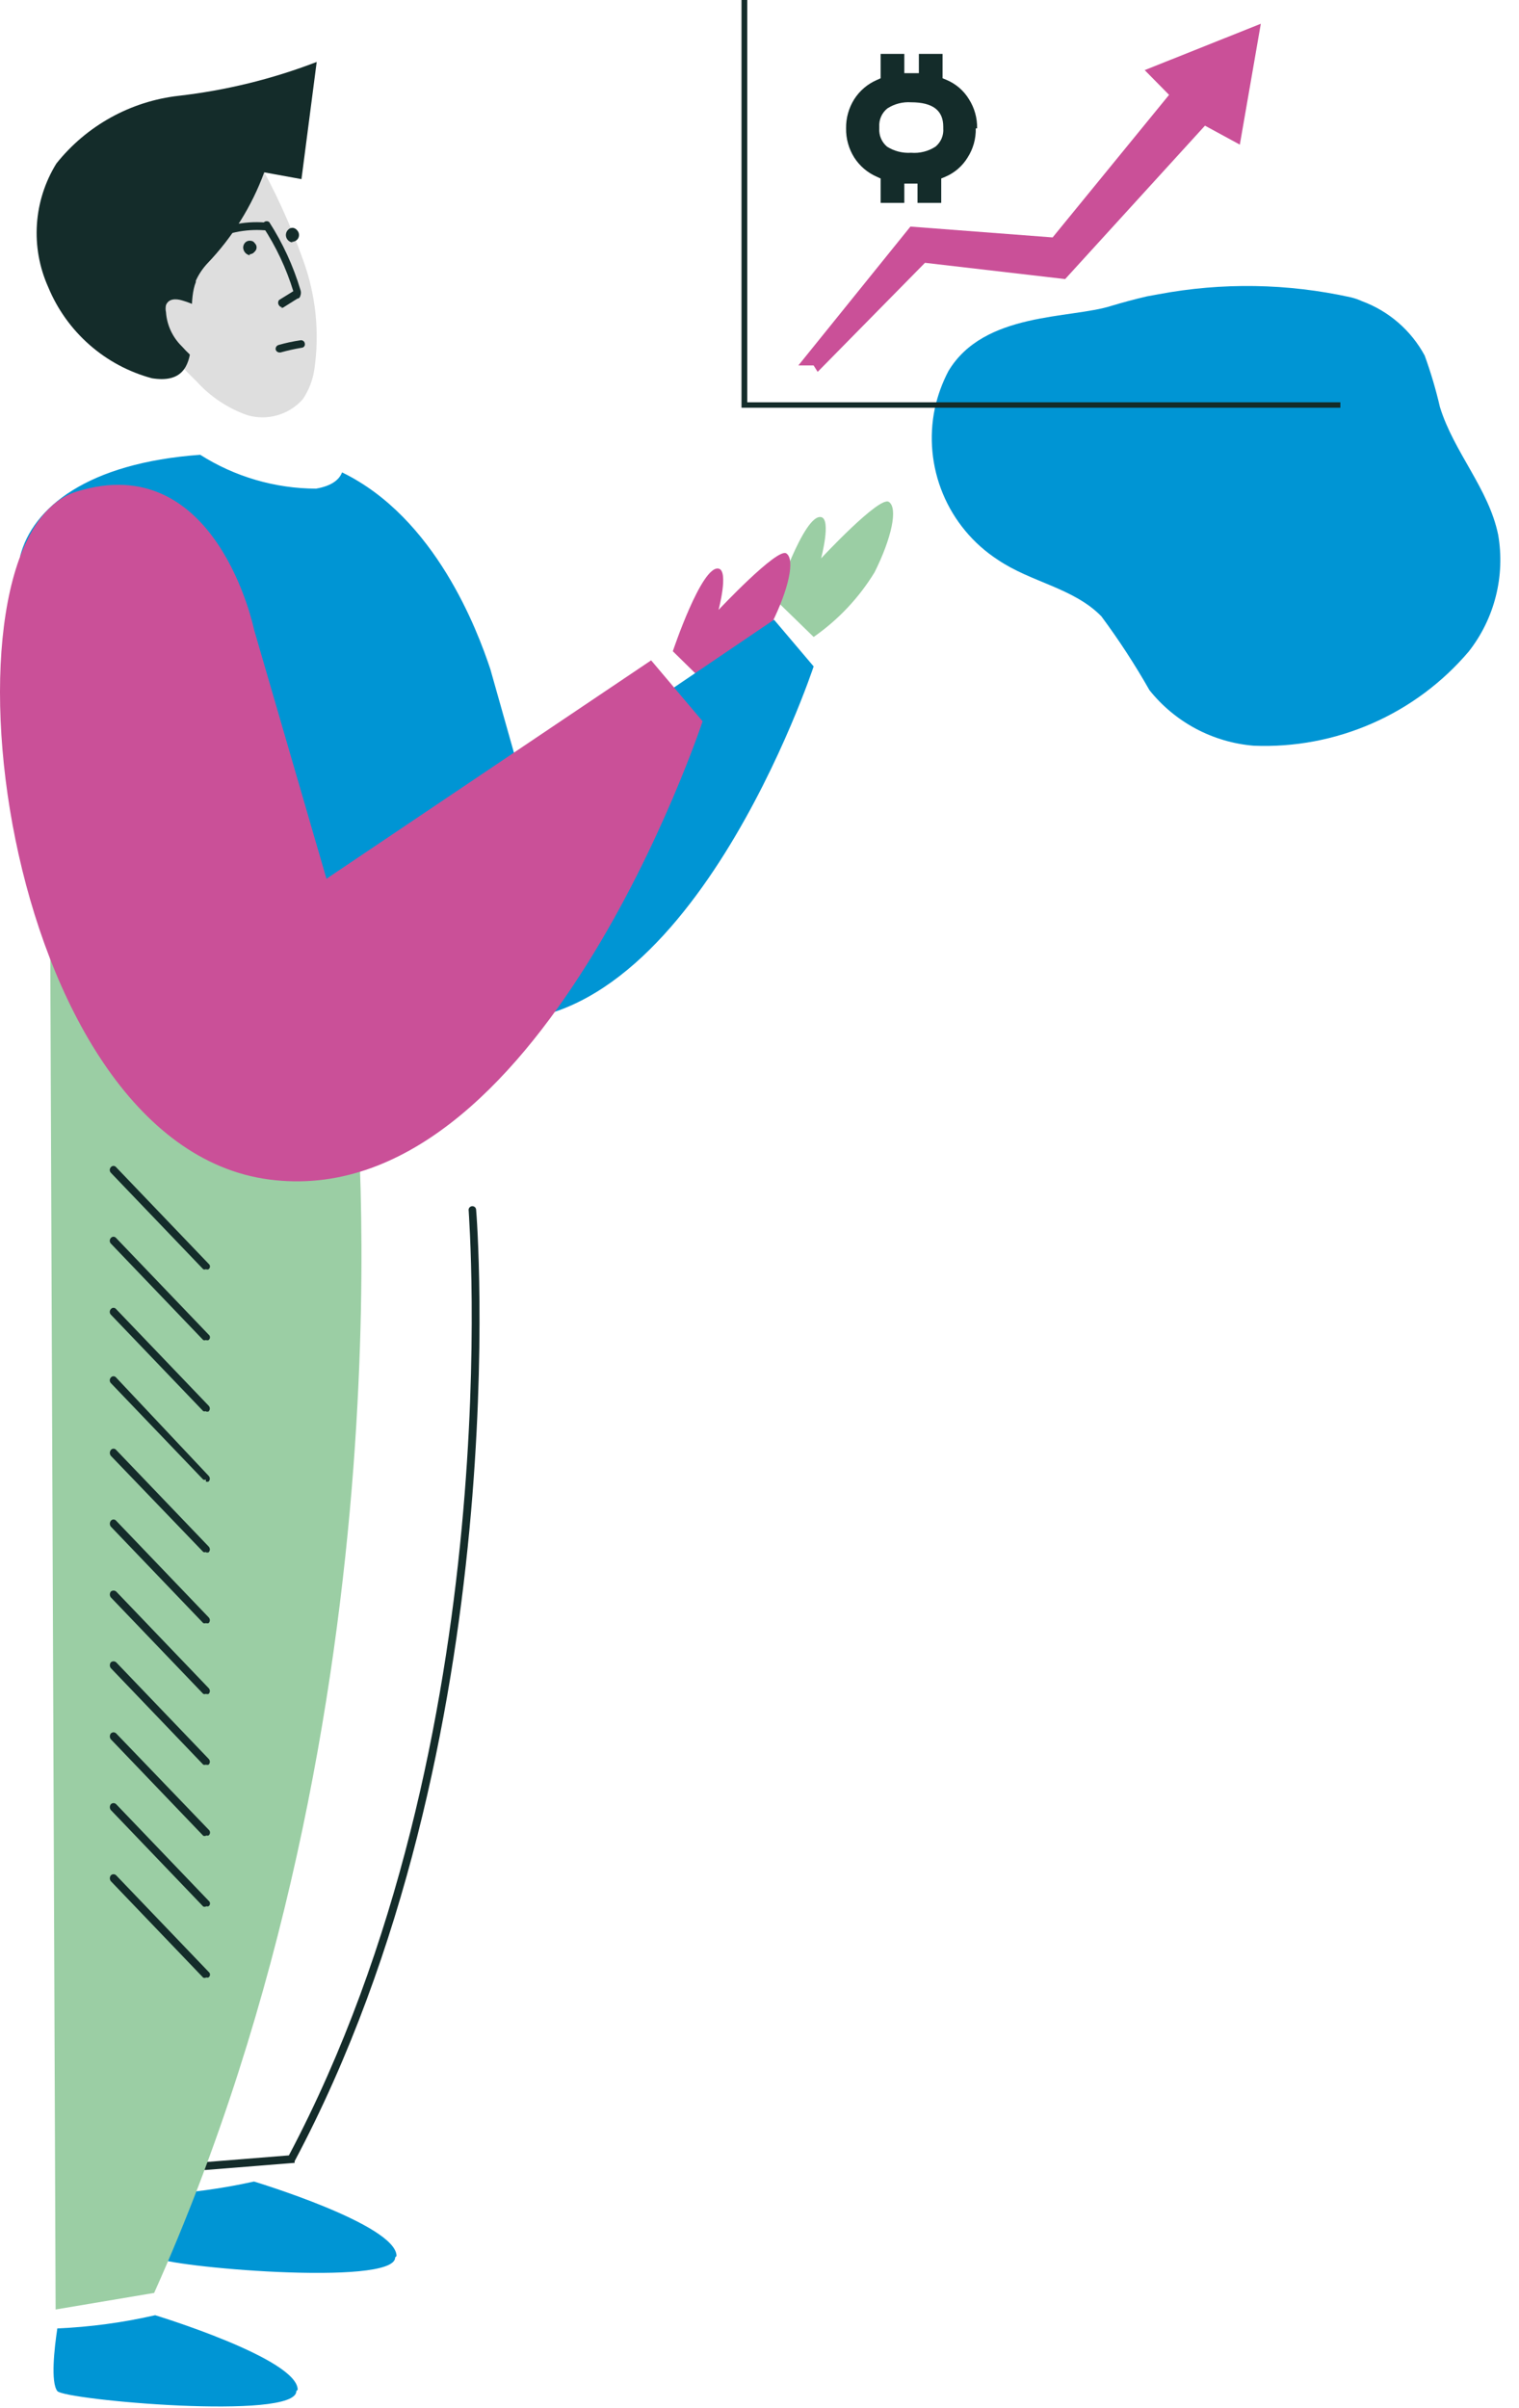 <svg width="65" height="103" viewBox="0 0 65 103" fill="none" xmlns="http://www.w3.org/2000/svg">
<path d="M34.817 27.249C35.868 26.517 36.756 25.575 37.424 24.482C38.149 23.034 38.438 21.73 38.033 21.469C37.627 21.208 35.135 23.888 35.135 23.888C35.135 23.888 35.584 22.208 35.135 22.121C34.397 21.976 33.18 25.656 33.18 25.656L34.817 27.249Z" fill="#9BCEA4"/>
<path d="M40.002 17.472C40.124 16.917 40.319 16.381 40.582 15.878C42.103 13.329 45.812 13.647 47.565 13.082C47.999 12.952 48.521 12.807 49.086 12.677L49.564 12.59C52.292 12.075 55.096 12.12 57.807 12.72C57.966 12.758 58.121 12.811 58.27 12.88C59.423 13.302 60.382 14.132 60.965 15.212C61.226 15.932 61.444 16.668 61.617 17.414C62.211 19.341 63.703 20.905 64.108 22.875C64.26 23.75 64.226 24.647 64.008 25.508C63.791 26.369 63.396 27.175 62.848 27.873C61.721 29.199 60.307 30.25 58.713 30.948C57.119 31.646 55.387 31.972 53.649 31.901C52.783 31.83 51.94 31.582 51.172 31.174C50.405 30.765 49.73 30.204 49.187 29.525C48.566 28.431 47.879 27.377 47.13 26.367C45.942 25.15 44.131 24.918 42.697 23.947C41.648 23.265 40.83 22.281 40.349 21.126C39.868 19.971 39.748 18.697 40.002 17.472Z" fill="#0095D4"/>
<path d="M30.413 29.453C31.471 28.722 32.361 27.774 33.021 26.671C33.745 25.222 34.035 23.919 33.644 23.672C33.253 23.426 30.747 26.092 30.747 26.092C30.747 26.092 31.196 24.411 30.747 24.324C30.022 24.179 28.791 27.859 28.791 27.859L30.413 29.453Z" fill="#CA5098"/>
<path d="M0.86 23.801C1.396 21.701 3.758 19.803 8.567 19.455C10.049 20.396 11.767 20.898 13.522 20.904C14.203 20.788 14.521 20.513 14.637 20.208C18.636 22.15 20.432 26.974 20.982 28.625L22.431 33.753L33.122 26.51L34.817 28.509C34.817 28.509 29.442 44.792 20.533 43.604C16.578 43.083 13.927 38.882 12.623 34.217L11.667 34.521L3.932 30.117C3.932 30.117 0.324 26.206 0.933 23.801" fill="#0095D4"/>
<path d="M8.813 92.829L12.608 92.525V92.453C22.169 74.475 20.402 51.977 20.373 51.745C20.371 51.724 20.365 51.704 20.356 51.685C20.346 51.667 20.333 51.65 20.316 51.636C20.3 51.623 20.282 51.613 20.262 51.607C20.241 51.6 20.22 51.598 20.199 51.6C20.177 51.602 20.155 51.608 20.136 51.619C20.116 51.63 20.098 51.644 20.085 51.662C20.071 51.68 20.061 51.7 20.056 51.722C20.051 51.744 20.05 51.767 20.055 51.789C20.055 52.006 21.822 74.33 12.362 92.206L8.74 92.496C8.705 92.507 8.673 92.529 8.651 92.559C8.628 92.589 8.616 92.625 8.616 92.663C8.616 92.7 8.628 92.737 8.651 92.767C8.673 92.797 8.705 92.819 8.74 92.829" fill="#142C2A"/>
<path d="M10.986 6.779C11.773 8.167 12.437 9.622 12.971 11.125C13.519 12.626 13.683 14.239 13.449 15.819C13.381 16.271 13.213 16.701 12.956 17.079C12.666 17.407 12.288 17.645 11.867 17.765C11.447 17.886 11 17.884 10.581 17.76C9.746 17.467 8.999 16.968 8.407 16.311C7.052 15.014 5.934 13.489 5.104 11.806" fill="#DEDEDE"/>
<path d="M12.738 102.23C12.738 100.897 6.64 99.043 6.64 99.043C5.264 99.358 3.863 99.547 2.453 99.608C2.323 100.463 2.163 101.911 2.453 102.288C2.743 102.665 12.695 103.563 12.681 102.288" fill="#0095D4"/>
<path d="M16.968 96.511C16.968 95.164 10.869 93.324 10.869 93.324C9.492 93.63 8.091 93.819 6.682 93.889C6.552 94.729 6.393 96.178 6.682 96.569C6.972 96.96 16.924 97.844 16.91 96.569" fill="#0095D4"/>
<path d="M15.186 46.328C15.186 46.328 17.881 72.911 6.596 98.089L2.38 98.798L2.148 39.91L10.275 43.126L15.186 46.328Z" fill="#9BCEA4"/>
<path d="M10.87 26.93L13.97 37.593L27.863 28.249L30.065 30.856C30.065 30.856 23.082 51.992 11.508 50.457C-0.067 48.921 -3.095 23.034 3.265 21.034C9.277 19.151 10.87 26.93 10.87 26.93Z" fill="#CA5098"/>
<path d="M12.014 13.167H12.101L12.724 12.776C12.724 12.776 12.826 12.776 12.855 12.646C12.885 12.566 12.885 12.479 12.855 12.399C12.549 11.376 12.1 10.401 11.522 9.502C11.493 9.478 11.457 9.465 11.419 9.463C11.382 9.461 11.345 9.472 11.314 9.493C11.283 9.514 11.26 9.545 11.248 9.581C11.236 9.616 11.235 9.655 11.247 9.69C11.811 10.546 12.25 11.478 12.551 12.457L11.942 12.834C11.916 12.867 11.902 12.908 11.902 12.95C11.902 12.992 11.916 13.033 11.942 13.066C11.955 13.088 11.974 13.107 11.997 13.12C12.02 13.133 12.046 13.139 12.072 13.138" fill="#142C2A"/>
<path d="M12.001 15.079C12.301 14.995 12.606 14.927 12.914 14.876C12.934 14.874 12.954 14.868 12.972 14.859C12.99 14.849 13.006 14.835 13.018 14.819C13.03 14.802 13.039 14.783 13.043 14.763C13.048 14.743 13.048 14.722 13.044 14.702C13.042 14.68 13.036 14.658 13.025 14.638C13.015 14.619 13 14.601 12.982 14.588C12.964 14.574 12.944 14.564 12.922 14.559C12.9 14.554 12.878 14.553 12.856 14.557C12.537 14.603 12.223 14.671 11.914 14.76C11.873 14.774 11.838 14.802 11.817 14.839C11.795 14.877 11.789 14.921 11.798 14.963C11.81 14.996 11.831 15.025 11.86 15.046C11.888 15.066 11.922 15.078 11.957 15.079" fill="#142C2A"/>
<path d="M10.669 10.88C10.713 10.879 10.758 10.868 10.797 10.848C10.838 10.828 10.873 10.799 10.9 10.764C10.925 10.741 10.945 10.713 10.959 10.681C10.973 10.65 10.98 10.617 10.98 10.583C10.98 10.549 10.973 10.515 10.959 10.484C10.945 10.453 10.925 10.425 10.9 10.402C10.882 10.372 10.856 10.347 10.826 10.329C10.796 10.312 10.762 10.302 10.727 10.3C10.685 10.294 10.643 10.297 10.602 10.309C10.562 10.322 10.525 10.344 10.495 10.373C10.463 10.405 10.439 10.443 10.424 10.486C10.409 10.528 10.403 10.574 10.408 10.619C10.416 10.694 10.449 10.765 10.502 10.82C10.554 10.875 10.623 10.911 10.698 10.923" fill="#142C2A"/>
<path d="M8.812 10.358C8.849 10.372 8.891 10.372 8.928 10.358C9.66 9.964 10.489 9.788 11.318 9.851C11.34 9.853 11.363 9.85 11.383 9.843C11.405 9.836 11.424 9.825 11.44 9.81C11.457 9.795 11.47 9.776 11.479 9.756C11.488 9.736 11.492 9.714 11.492 9.691C11.494 9.671 11.492 9.649 11.486 9.629C11.479 9.609 11.469 9.591 11.456 9.574C11.442 9.558 11.426 9.545 11.407 9.535C11.388 9.525 11.368 9.519 11.347 9.518C10.426 9.447 9.504 9.649 8.696 10.097C8.661 10.119 8.633 10.149 8.612 10.184C8.592 10.219 8.581 10.259 8.58 10.3C8.596 10.366 8.638 10.423 8.696 10.459H8.768" fill="#142C2A"/>
<path d="M8.38 12.009C8.503 11.737 8.67 11.488 8.873 11.27C9.944 10.152 10.772 8.826 11.307 7.373L12.9 7.663L13.552 2.65C11.651 3.381 9.665 3.868 7.641 4.099C5.583 4.334 3.703 5.376 2.412 6.996C1.926 7.782 1.64 8.675 1.58 9.597C1.519 10.519 1.685 11.441 2.064 12.284C2.455 13.23 3.058 14.073 3.827 14.749C4.595 15.425 5.509 15.914 6.497 16.181C9.032 16.587 7.815 13.486 8.38 12.067" fill="#142C2A"/>
<path d="M9.233 13.617C8.809 13.262 8.316 13.001 7.784 12.849C7.538 12.777 7.219 12.762 7.103 13.052C7.081 13.152 7.081 13.256 7.103 13.356C7.142 13.904 7.379 14.419 7.77 14.805C8.25 15.341 8.818 15.792 9.45 16.137C9.45 16.137 9.566 16.137 9.581 16.137" fill="#DEDEDE"/>
<path d="M12.48 10.343C12.526 10.346 12.572 10.338 12.614 10.321C12.657 10.303 12.695 10.276 12.726 10.242C12.771 10.189 12.796 10.123 12.796 10.054C12.796 9.985 12.771 9.918 12.726 9.865C12.684 9.806 12.622 9.765 12.552 9.749C12.513 9.743 12.472 9.746 12.434 9.759C12.397 9.771 12.362 9.793 12.335 9.822C12.29 9.864 12.258 9.918 12.243 9.977C12.228 10.037 12.231 10.1 12.251 10.158C12.271 10.216 12.307 10.267 12.355 10.305C12.403 10.343 12.462 10.367 12.523 10.372" fill="#142C2A"/>
<path d="M8.811 54.295C8.829 54.304 8.849 54.309 8.869 54.309C8.889 54.309 8.909 54.304 8.927 54.295C8.945 54.282 8.96 54.264 8.97 54.244C8.98 54.224 8.985 54.202 8.985 54.18C8.985 54.157 8.98 54.135 8.97 54.115C8.96 54.095 8.945 54.077 8.927 54.064L4.972 49.935C4.959 49.917 4.941 49.902 4.921 49.892C4.901 49.882 4.879 49.877 4.856 49.877C4.834 49.877 4.812 49.882 4.792 49.892C4.772 49.902 4.754 49.917 4.741 49.935C4.712 49.967 4.696 50.008 4.696 50.051C4.696 50.094 4.712 50.135 4.741 50.167L8.695 54.295C8.713 54.304 8.733 54.309 8.753 54.309C8.773 54.309 8.793 54.304 8.811 54.295Z" fill="#142C2A"/>
<path d="M8.811 57.325C8.829 57.334 8.849 57.338 8.869 57.338C8.889 57.338 8.909 57.334 8.927 57.325C8.945 57.311 8.96 57.294 8.97 57.274C8.98 57.254 8.985 57.231 8.985 57.209C8.985 57.186 8.98 57.164 8.97 57.144C8.96 57.124 8.945 57.106 8.927 57.093L4.972 52.964C4.959 52.946 4.941 52.932 4.921 52.922C4.901 52.911 4.879 52.906 4.856 52.906C4.834 52.906 4.812 52.911 4.792 52.922C4.772 52.932 4.754 52.946 4.741 52.964C4.712 52.996 4.696 53.037 4.696 53.08C4.696 53.123 4.712 53.164 4.741 53.196L8.695 57.325C8.713 57.334 8.733 57.338 8.753 57.338C8.773 57.338 8.793 57.334 8.811 57.325Z" fill="#142C2A"/>
<path d="M8.811 60.38C8.849 60.395 8.89 60.395 8.927 60.38C8.943 60.364 8.956 60.345 8.965 60.324C8.974 60.303 8.978 60.28 8.978 60.257C8.978 60.234 8.974 60.211 8.965 60.19C8.956 60.169 8.943 60.15 8.927 60.134L4.972 56.005C4.959 55.987 4.941 55.972 4.921 55.962C4.901 55.952 4.879 55.947 4.856 55.947C4.834 55.947 4.812 55.952 4.792 55.962C4.772 55.972 4.754 55.987 4.741 56.005C4.712 56.037 4.696 56.078 4.696 56.121C4.696 56.164 4.712 56.205 4.741 56.237L8.695 60.366C8.713 60.374 8.733 60.379 8.753 60.379C8.773 60.379 8.793 60.374 8.811 60.366" fill="#142C2A"/>
<path d="M8.811 63.38C8.849 63.395 8.89 63.395 8.927 63.38C8.943 63.364 8.956 63.345 8.965 63.324C8.974 63.303 8.978 63.28 8.978 63.257C8.978 63.234 8.974 63.212 8.965 63.191C8.956 63.169 8.943 63.15 8.927 63.134L4.972 58.933C4.959 58.915 4.941 58.9 4.921 58.89C4.901 58.88 4.879 58.875 4.856 58.875C4.834 58.875 4.812 58.88 4.792 58.89C4.772 58.9 4.754 58.915 4.741 58.933C4.712 58.965 4.696 59.006 4.696 59.049C4.696 59.092 4.712 59.133 4.741 59.165L8.695 63.294C8.713 63.302 8.733 63.307 8.753 63.307C8.773 63.307 8.793 63.302 8.811 63.294" fill="#142C2A"/>
<path d="M8.813 66.406C8.85 66.42 8.891 66.42 8.929 66.406C8.945 66.389 8.958 66.37 8.966 66.349C8.975 66.328 8.98 66.305 8.98 66.282C8.98 66.26 8.975 66.237 8.966 66.216C8.958 66.195 8.945 66.175 8.929 66.159L4.974 62.031C4.96 62.013 4.943 61.998 4.923 61.988C4.902 61.978 4.88 61.973 4.858 61.973C4.835 61.973 4.813 61.978 4.793 61.988C4.773 61.998 4.755 62.013 4.742 62.031C4.715 62.066 4.7 62.109 4.7 62.154C4.7 62.198 4.715 62.242 4.742 62.277L8.697 66.391C8.715 66.4 8.735 66.405 8.755 66.405C8.775 66.405 8.795 66.4 8.813 66.391" fill="#142C2A"/>
<path d="M8.813 69.435C8.85 69.449 8.891 69.449 8.929 69.435C8.945 69.419 8.958 69.4 8.966 69.378C8.975 69.357 8.98 69.335 8.98 69.312C8.98 69.289 8.975 69.266 8.966 69.245C8.958 69.224 8.945 69.205 8.929 69.189L4.974 65.06C4.96 65.042 4.943 65.027 4.923 65.017C4.902 65.007 4.88 65.002 4.858 65.002C4.835 65.002 4.813 65.007 4.793 65.017C4.773 65.027 4.755 65.042 4.742 65.06C4.715 65.095 4.7 65.138 4.7 65.183C4.7 65.228 4.715 65.271 4.742 65.306L8.697 69.435C8.734 69.449 8.775 69.449 8.813 69.435Z" fill="#142C2A"/>
<path d="M8.813 72.462C8.85 72.477 8.891 72.477 8.929 72.462C8.945 72.446 8.958 72.427 8.966 72.406C8.975 72.385 8.98 72.362 8.98 72.339C8.98 72.316 8.975 72.294 8.966 72.272C8.958 72.251 8.945 72.232 8.929 72.216L4.974 68.087C4.942 68.059 4.901 68.043 4.858 68.043C4.815 68.043 4.774 68.059 4.742 68.087C4.715 68.123 4.7 68.166 4.7 68.21C4.7 68.255 4.715 68.298 4.742 68.334L8.697 72.462C8.734 72.477 8.775 72.477 8.813 72.462Z" fill="#142C2A"/>
<path d="M8.813 75.49C8.85 75.504 8.891 75.504 8.929 75.49C8.945 75.473 8.958 75.454 8.966 75.433C8.975 75.412 8.98 75.389 8.98 75.366C8.98 75.344 8.975 75.321 8.966 75.3C8.958 75.279 8.945 75.259 8.929 75.243L4.974 71.115C4.942 71.086 4.901 71.07 4.858 71.07C4.815 71.07 4.774 71.086 4.742 71.115C4.715 71.15 4.7 71.193 4.7 71.238C4.7 71.282 4.715 71.326 4.742 71.361L8.697 75.49C8.734 75.504 8.775 75.504 8.813 75.49Z" fill="#142C2A"/>
<path d="M8.813 78.518C8.85 78.532 8.891 78.532 8.929 78.518C8.947 78.503 8.961 78.484 8.971 78.463C8.981 78.442 8.987 78.418 8.987 78.395C8.987 78.371 8.981 78.348 8.971 78.327C8.961 78.305 8.947 78.287 8.929 78.272L4.974 74.157C4.959 74.142 4.941 74.129 4.921 74.121C4.901 74.112 4.879 74.107 4.858 74.107C4.836 74.107 4.815 74.112 4.795 74.121C4.775 74.129 4.757 74.142 4.742 74.157C4.715 74.193 4.7 74.236 4.7 74.281C4.7 74.325 4.715 74.368 4.742 74.404L8.697 78.532C8.734 78.547 8.775 78.547 8.813 78.532" fill="#142C2A"/>
<path d="M8.813 81.545C8.85 81.56 8.891 81.56 8.929 81.545C8.947 81.532 8.961 81.514 8.971 81.494C8.981 81.474 8.986 81.452 8.986 81.429C8.986 81.407 8.981 81.385 8.971 81.365C8.961 81.344 8.947 81.327 8.929 81.314L4.974 77.185C4.959 77.169 4.941 77.156 4.921 77.148C4.901 77.139 4.879 77.135 4.858 77.135C4.836 77.135 4.815 77.139 4.795 77.148C4.775 77.156 4.757 77.169 4.742 77.185C4.715 77.22 4.7 77.263 4.7 77.308C4.7 77.352 4.715 77.396 4.742 77.431L8.697 81.56C8.734 81.574 8.775 81.574 8.813 81.56" fill="#142C2A"/>
<path d="M8.813 84.588C8.831 84.597 8.85 84.602 8.871 84.602C8.891 84.602 8.911 84.597 8.929 84.588C8.947 84.575 8.961 84.557 8.971 84.537C8.981 84.517 8.986 84.495 8.986 84.472C8.986 84.45 8.981 84.428 8.971 84.407C8.961 84.387 8.947 84.37 8.929 84.356L4.974 80.228C4.959 80.212 4.941 80.199 4.921 80.191C4.901 80.182 4.879 80.178 4.858 80.178C4.836 80.178 4.815 80.182 4.795 80.191C4.775 80.199 4.757 80.212 4.742 80.228C4.715 80.263 4.7 80.306 4.7 80.351C4.7 80.395 4.715 80.439 4.742 80.474L8.697 84.603C8.734 84.616 8.775 84.616 8.813 84.603" fill="#142C2A"/>
<path d="M31.73 0V17.442H57.356V17.21H31.976V0H31.73Z" fill="#142C2A"/>
<path d="M34.989 15.908L39.581 11.243L45.579 11.939L51.562 5.376L53.054 6.187L53.952 1.016L48.983 3L50.026 4.058L45.043 10.157L38.958 9.693L34.163 15.633H34.815L34.989 15.908Z" fill="#CA5098"/>
<path d="M40.363 5.492C40.375 5.639 40.351 5.788 40.293 5.924C40.235 6.06 40.145 6.18 40.03 6.274C39.721 6.474 39.354 6.566 38.987 6.535C38.625 6.559 38.265 6.468 37.958 6.274C37.845 6.179 37.756 6.059 37.698 5.923C37.641 5.787 37.615 5.639 37.625 5.492V5.419C37.616 5.271 37.643 5.122 37.703 4.986C37.764 4.849 37.856 4.73 37.973 4.637C38.274 4.443 38.63 4.352 38.987 4.376C39.914 4.376 40.363 4.724 40.363 5.419V5.492ZM41.812 5.492C41.821 5.051 41.7 4.618 41.464 4.246C41.24 3.877 40.905 3.588 40.508 3.42L40.334 3.348V2.305H39.32V3.13H38.697V2.305H37.683V3.348L37.524 3.42C37.125 3.592 36.787 3.88 36.553 4.246C36.319 4.619 36.198 5.052 36.205 5.492C36.198 5.932 36.319 6.365 36.553 6.738C36.787 7.104 37.125 7.391 37.524 7.563L37.683 7.636V8.679H38.697V7.853H39.262V8.679H40.276V7.636L40.45 7.563C40.847 7.395 41.182 7.106 41.406 6.738C41.644 6.366 41.765 5.932 41.754 5.492" fill="#142C2A"/>
</svg>
